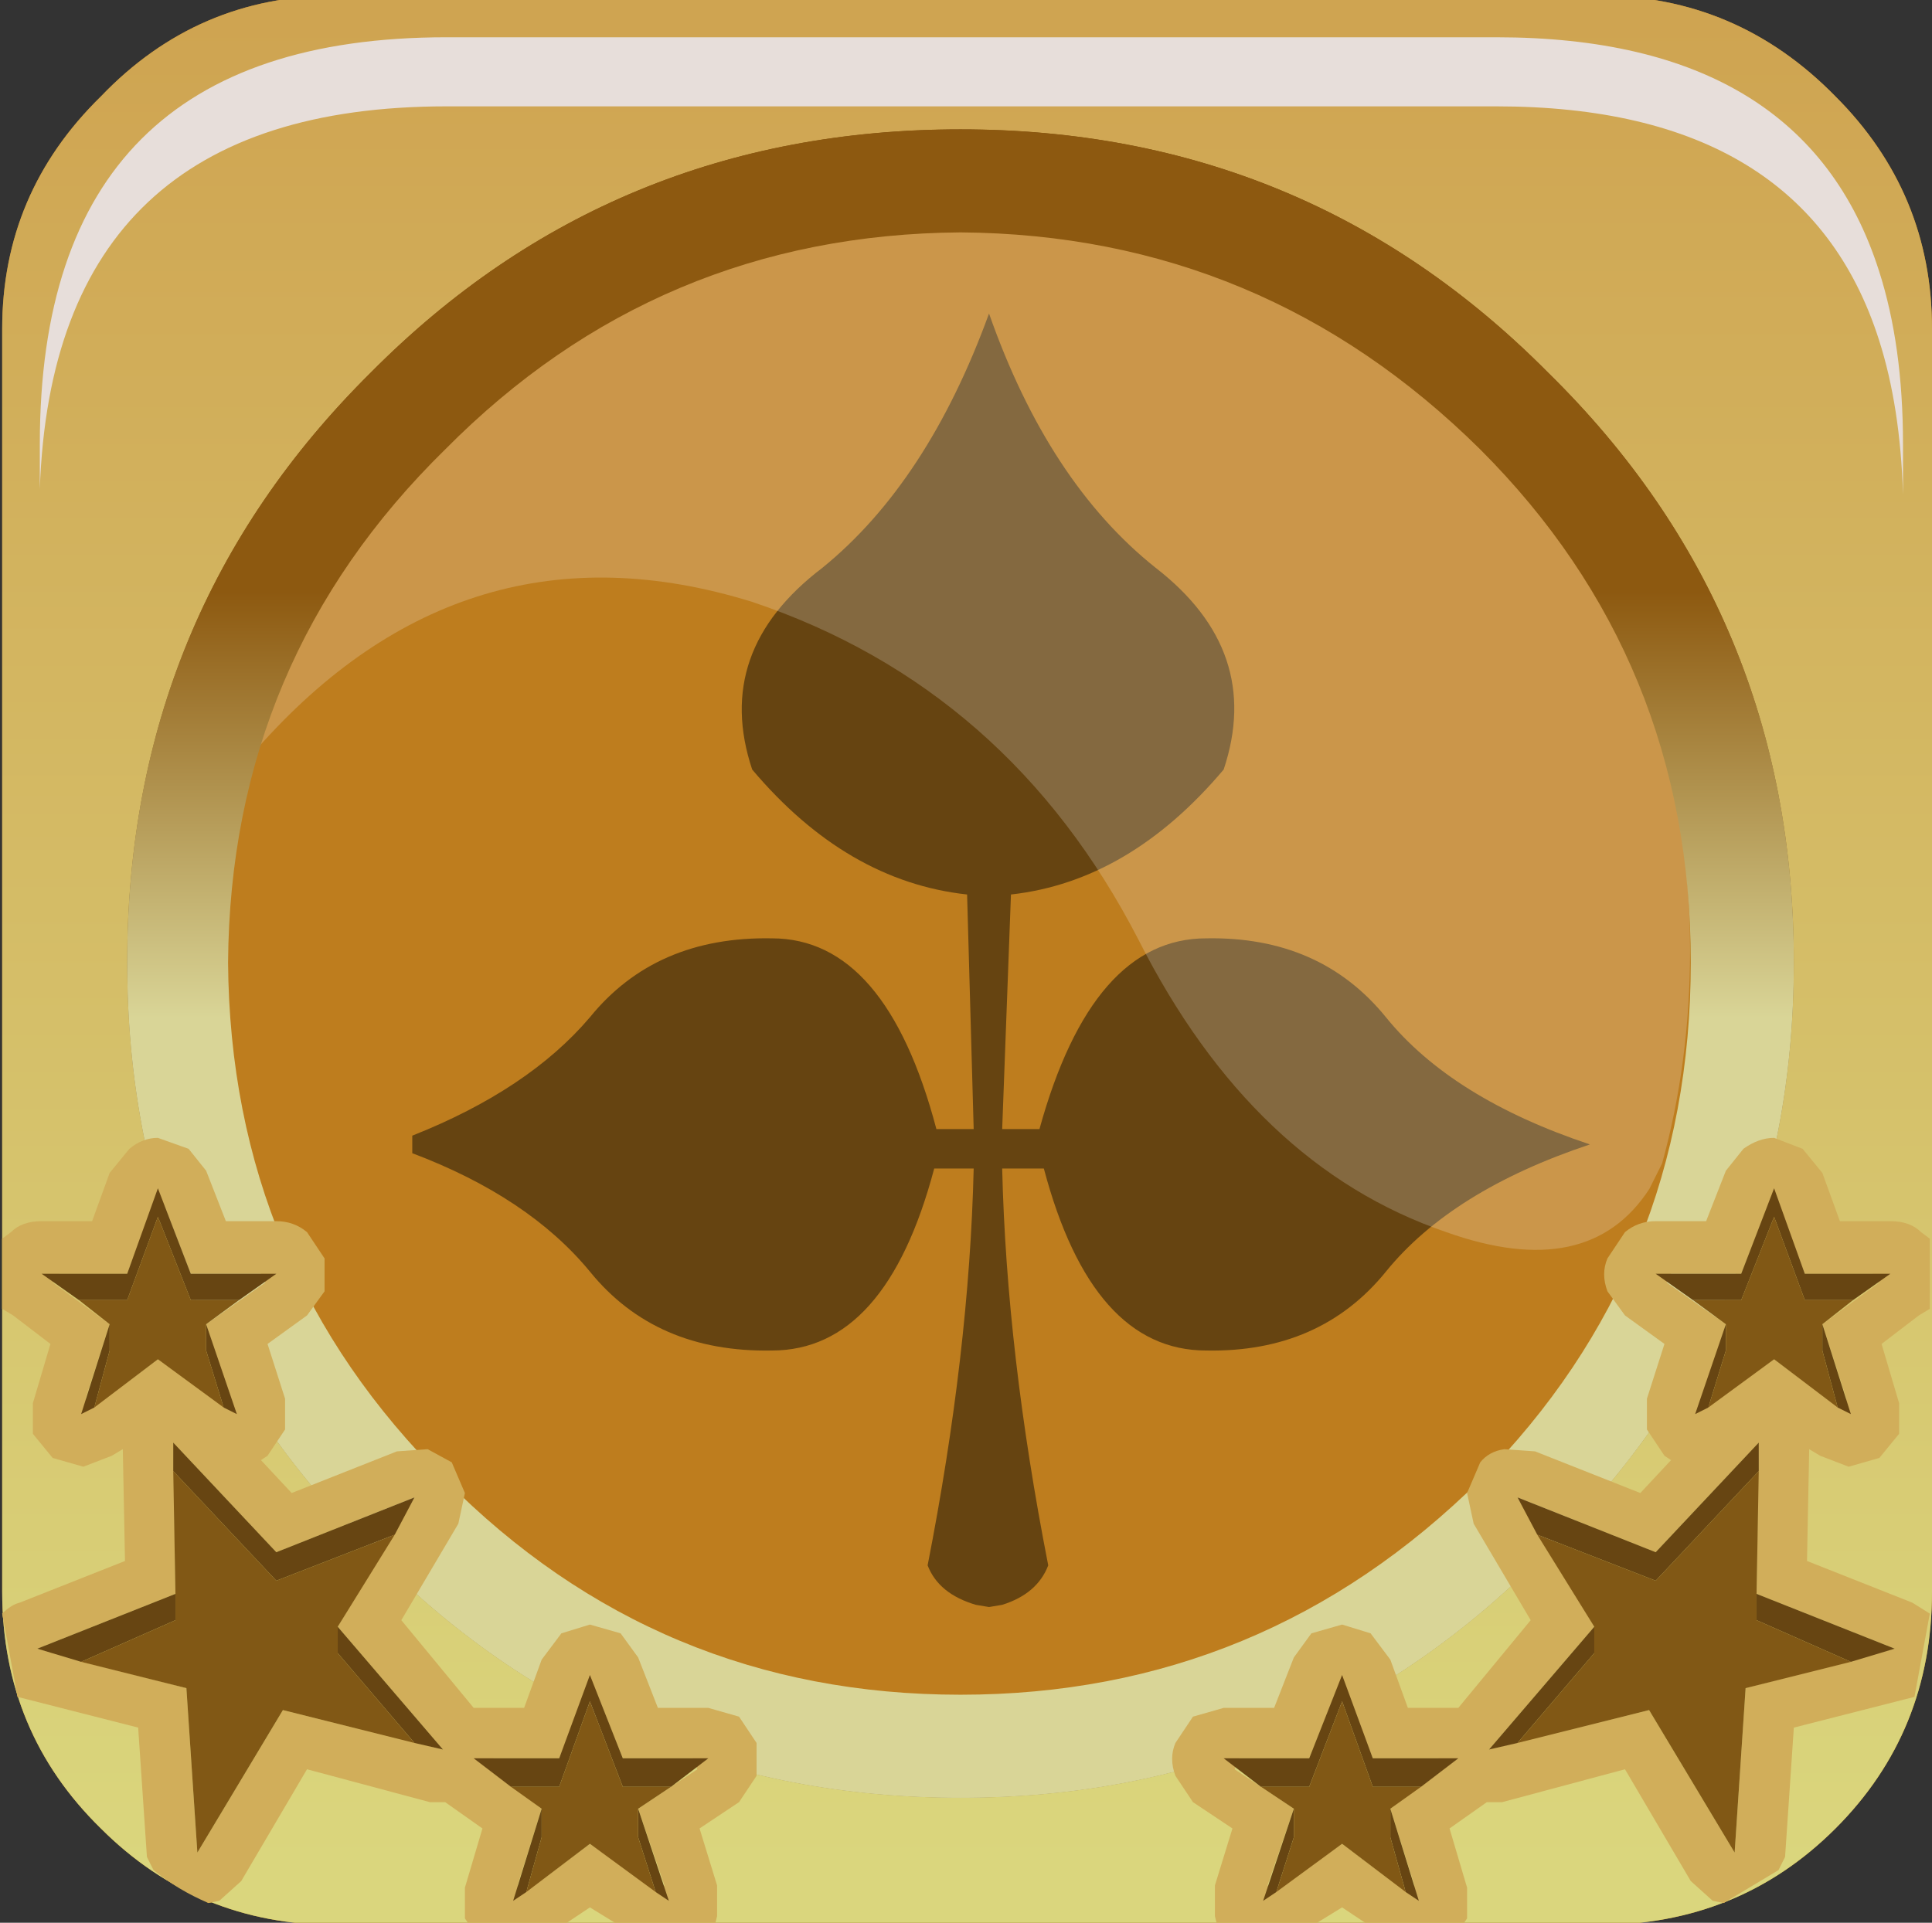 <?xml version="1.0" encoding="UTF-8" standalone="no"?>
<svg xmlns:xlink="http://www.w3.org/1999/xlink" height="43.85px" width="44.05px" xmlns="http://www.w3.org/2000/svg">
  <rect width="100%" height="100%" fill="#333333" stroke="none"/>
  <g transform="matrix(1.0, 0.0, 0.0, 1.0, 0.05, 0.0)">
    <use height="37.1" transform="matrix(1.0, 0.0, 0.0, 1.0, 3.4, 3.4)" width="37.2" xlink:href="#shape0"/>
    <use height="20.15" transform="matrix(1.159, 0.0, 0.0, 1.159, 5.8, 5.15)" width="28.2" xlink:href="#sprite0"/>
    <use height="44.0" transform="matrix(1.0, 0.0, 0.0, 1.0, 0.0, -0.1)" width="44.0" xlink:href="#shape2"/>
    <use height="8.6" transform="matrix(1.212, 0.0, 0.0, 1.212, 0.858, 0.85)" width="35.05" xlink:href="#sprite1"/>
    <use height="40.5" transform="matrix(1.0, 0.0, 0.0, 1.0, 0.0, 3.4)" width="43.95" xlink:href="#shape4"/>
    <use height="20.15" transform="matrix(1.159, 0.0, 0.0, 1.159, 5.8, 5.15)" width="28.2" xlink:href="#sprite0"/>
    <use height="44.0" transform="matrix(1.0, 0.0, 0.0, 1.0, 0.0, -0.1)" width="44.0" xlink:href="#shape5"/>
    <use height="8.6" transform="matrix(1.212, 0.0, 0.0, 1.212, 0.858, 0.85)" width="35.05" xlink:href="#sprite1"/>
    <use height="17.95" transform="matrix(1.0, 0.0, 0.0, 1.0, 0.0, 25.95)" width="43.95" xlink:href="#shape6"/>
  </g>
  <defs>
    <g id="shape0" transform="matrix(1.0, 0.0, 0.0, 1.0, -3.4, -3.4)">
      <path d="M3.4 21.95 Q3.4 14.25 8.85 8.85 14.3 3.4 22.05 3.4 29.75 3.4 35.2 8.85 40.6 14.3 40.6 21.95 40.6 29.65 35.2 35.1 29.75 40.5 22.05 40.5 14.3 40.5 8.85 35.1 3.4 29.65 3.4 21.95" fill="url(#gradient0)" fill-rule="evenodd" stroke="none"/>
      <path d="M21.95 11.35 L21.95 11.6 Q28.85 11.6 35.85 17.7 26.7 19.85 25.95 22.0 L31.9 22.0 Q27.1 24.8 26.0 27.3 L29.75 27.3 Q25.75 28.65 24.3 31.9 L26.8 31.9 Q23.3 33.05 21.95 35.7 L21.75 35.9 21.75 35.45 Q20.4 32.85 16.9 31.65 L19.4 31.65 Q17.95 28.5 13.95 27.15 L17.7 27.15 Q16.6 24.6 11.75 21.85 L17.75 21.85 Q17.0 19.7 7.85 17.5 14.9 11.3 21.95 11.35" fill="#664411" fill-rule="evenodd" stroke="none"/>
    </g>
    <linearGradient gradientTransform="matrix(0.0, -0.017, -0.017, 0.0, 21.05, 26.9)" gradientUnits="userSpaceOnUse" id="gradient0" spreadMethod="pad" x1="-819.2" x2="819.2">
      <stop offset="0.012" stop-color="#dad67d"/>
      <stop offset="1.0" stop-color="#cfa451"/>
    </linearGradient>
    <g id="sprite0" transform="matrix(1.0, 0.0, 0.0, 1.0, 0.0, 0.0)">
      <use height="20.15" transform="matrix(1.0, 0.0, 0.0, 1.0, 0.0, 0.0)" width="28.2" xlink:href="#shape1"/>
    </g>
    <g id="shape1" transform="matrix(1.0, 0.0, 0.0, 1.0, 0.0, 0.0)">
      <path d="M27.65 18.45 L27.4 18.95 Q26.2 20.8 23.4 19.8 19.6 18.5 17.35 14.05 14.8 9.1 9.75 7.4 4.1 5.65 0.0 10.3 1.0 6.85 3.7 4.15 7.2 0.65 11.9 0.05 L14.8 0.05 18.4 0.65 Q21.55 1.65 24.05 4.15 28.2 8.3 28.2 14.25 28.2 16.45 27.65 18.45" fill="#ffffff" fill-opacity="0.196" fill-rule="evenodd" stroke="none"/>
    </g>
    <g id="shape2" transform="matrix(1.0, 0.0, 0.0, 1.0, 0.0, 0.1)">
      <path d="M44.0 7.5 L44.0 36.3 Q44.0 39.5 41.8 41.7 39.6 43.9 36.4 43.9 L7.6 43.9 Q4.45 43.9 2.25 41.7 0.0 39.5 0.0 36.3 L0.0 7.5 Q0.0 4.4 2.25 2.2 4.45 -0.1 7.6 -0.1 L36.4 -0.1 Q39.55 -0.1 41.8 2.2 44.0 4.4 44.0 7.5 M40.85 21.95 Q40.85 14.0 35.25 8.5 29.75 2.95 21.85 2.95 13.9 2.95 8.4 8.5 2.85 14.0 2.85 21.95 2.85 29.85 8.4 35.35 13.9 41.0 21.85 41.0 29.75 41.0 35.25 35.35 40.85 29.85 40.85 21.95" fill="url(#gradient1)" fill-rule="evenodd" stroke="none"/>
      <path d="M40.85 21.95 Q40.85 29.85 35.25 35.35 29.75 41.0 21.85 41.0 13.9 41.0 8.4 35.35 2.85 29.85 2.85 21.95 2.85 14.0 8.4 8.5 13.9 2.95 21.85 2.95 29.75 2.95 35.25 8.5 40.85 14.0 40.85 21.95 M33.7 10.25 Q28.75 5.35 21.85 5.3 14.95 5.35 10.1 10.25 5.2 15.05 5.15 21.95 5.2 28.9 10.1 33.75 14.95 38.65 21.85 38.65 28.75 38.65 33.7 33.75 38.5 28.9 38.5 21.95 38.5 15.05 33.7 10.25" fill="url(#gradient2)" fill-rule="evenodd" stroke="none"/>
    </g>
    <linearGradient gradientTransform="matrix(0.0, -0.026, -0.055, 0.0, 21.85, 21.75)" gradientUnits="userSpaceOnUse" id="gradient1" spreadMethod="pad" x1="-819.2" x2="819.2">
      <stop offset="0.012" stop-color="#c79829"/>
      <stop offset="1.0" stop-color="#be7d1e"/>
    </linearGradient>
    <linearGradient gradientTransform="matrix(1.0E-4, 0.022, -0.023, 1.0E-4, 21.9, 22.25)" gradientUnits="userSpaceOnUse" id="gradient2" spreadMethod="pad" x1="-819.2" x2="819.2">
      <stop offset="0.012" stop-color="#8d5910"/>
      <stop offset="1.0" stop-color="#d9d597"/>
    </linearGradient>
    <g id="sprite1" transform="matrix(1.0, 0.0, 0.0, 1.0, 0.2, 0.0)">
      <use height="8.6" transform="matrix(1.0, 0.0, 0.0, 1.0, -0.2, 0.0)" width="35.05" xlink:href="#shape3"/>
    </g>
    <g id="shape3" transform="matrix(1.0, 0.0, 0.0, 1.0, 0.2, 0.0)">
      <path d="M34.4 4.4 Q34.85 5.8 34.85 7.65 L34.85 8.6 Q34.8 6.95 34.4 5.7 33.0 1.3 27.2 1.3 L7.45 1.3 Q0.05 1.3 -0.2 8.5 L-0.2 7.65 Q-0.2 0.0 7.45 0.0 L27.2 0.0 Q33.0 0.0 34.4 4.4" fill="#e7deda" fill-rule="evenodd" stroke="none"/>
    </g>
    <g id="shape4" transform="matrix(1.0, 0.0, 0.0, 1.0, 0.0, -3.4)">
      <path d="M39.65 29.05 L38.05 29.05 37.95 29.25 39.3 30.2 38.75 31.9 38.9 32.05 40.4 31.0 41.8 32.05 42.05 31.9 41.5 30.2 42.8 29.25 42.65 29.05 41.1 29.05 40.5 27.5 40.25 27.5 39.65 29.05 M38.85 27.85 L39.3 26.7 39.7 26.2 Q40.05 25.95 40.4 25.95 L41.05 26.2 41.5 26.75 41.9 27.85 43.05 27.85 43.75 28.1 43.95 28.25 43.95 29.85 43.7 30.0 42.85 30.65 43.25 32.0 43.25 32.7 42.8 33.25 42.1 33.45 41.45 33.2 41.2 33.05 41.15 35.6 43.55 36.55 Q43.75 36.6 43.95 36.8 L43.6 38.7 43.4 38.75 40.85 39.4 40.65 42.35 40.5 42.65 39.25 43.4 39.0 43.35 38.5 42.9 37.0 40.35 34.2 41.1 33.85 41.1 33.0 41.7 33.4 43.05 33.4 43.75 33.3 43.9 31.15 43.9 30.55 43.5 29.9 43.9 27.7 43.9 27.65 43.7 27.65 43.0 28.05 41.7 27.15 41.1 26.75 40.5 Q26.6 40.1 26.75 39.75 L27.15 39.15 27.85 38.95 29.0 38.95 29.45 37.8 Q29.6 37.45 29.85 37.25 L30.55 37.05 31.2 37.25 31.65 37.85 32.05 38.95 33.2 38.95 34.85 36.95 33.55 34.75 33.4 34.05 33.7 33.35 Q33.9 33.1 34.25 33.05 L34.95 33.1 37.35 34.05 38.05 33.3 37.9 33.2 37.5 32.6 37.5 31.9 37.9 30.65 37.0 30.0 36.6 29.45 Q36.45 29.05 36.6 28.7 L37.0 28.1 Q37.3 27.85 37.7 27.85 L38.85 27.85 M30.65 38.6 L30.4 38.6 29.8 40.1 28.2 40.1 28.1 40.35 29.45 41.25 28.85 43.0 29.05 43.1 30.55 42.05 31.95 43.1 32.2 43.0 31.65 41.25 32.8 40.4 32.75 40.1 31.25 40.1 30.65 38.6 M37.7 35.4 L34.55 34.15 36.3 37.1 33.9 39.9 37.55 39.0 39.5 42.25 39.75 38.5 43.15 37.6 40.0 36.35 40.05 32.9 37.7 35.4" fill="url(#gradient3)" fill-rule="evenodd" stroke="none"/>
      <path d="M39.3 30.2 L39.3 30.8 38.9 32.1 38.6 32.25 39.3 30.2 M41.85 32.1 L41.5 30.8 41.5 30.2 42.15 32.25 41.85 32.1 M42.2 29.65 L41.1 29.65 40.4 27.75 39.65 29.65 38.55 29.65 37.7 29.05 39.65 29.05 40.4 27.1 41.1 29.05 43.05 29.05 42.2 29.65 M40.0 36.35 L43.15 37.6 42.15 37.9 40.0 36.95 40.0 36.35 M34.55 39.75 L33.9 39.9 36.3 37.1 36.3 37.7 34.55 39.75 M35.0 35.0 L34.55 34.15 37.7 35.4 40.05 32.9 40.05 33.55 37.7 36.05 35.0 35.0 M32.0 43.15 L31.65 41.9 31.65 41.25 32.3 43.35 32.0 43.15 M32.35 40.75 L31.25 40.75 30.55 38.8 29.8 40.75 28.7 40.75 27.85 40.1 29.8 40.1 30.55 38.2 31.25 40.1 33.2 40.1 32.35 40.75 M29.45 41.25 L29.45 41.9 29.05 43.15 28.75 43.35 29.45 41.25" fill="#674512" fill-rule="evenodd" stroke="none"/>
      <path d="M38.9 32.1 L39.3 30.8 39.3 30.2 38.55 29.65 39.65 29.65 40.4 27.75 41.1 29.65 42.2 29.65 41.5 30.2 41.5 30.8 41.85 32.1 40.4 31.0 38.9 32.1 M40.0 36.35 L40.0 36.95 42.15 37.9 39.75 38.5 39.5 42.25 37.55 39.0 34.55 39.75 36.3 37.7 36.3 37.1 35.0 35.0 37.7 36.05 40.05 33.55 40.0 36.35 M31.65 41.25 L31.65 41.9 32.0 43.15 30.55 42.05 29.05 43.15 29.45 41.9 29.45 41.25 28.7 40.75 29.8 40.75 30.55 38.8 31.25 40.75 32.35 40.75 31.65 41.25" fill="#815815" fill-rule="evenodd" stroke="none"/>
      <path d="M5.1 27.85 L4.65 26.7 4.25 26.2 Q3.9 25.95 3.55 25.95 L2.9 26.2 Q2.55 26.35 2.45 26.75 L2.05 27.85 0.9 27.85 0.2 28.1 0.0 28.25 0.0 29.85 0.25 30.0 1.1 30.65 0.7 32.0 0.7 32.7 1.15 33.25 Q1.45 33.45 1.85 33.45 L2.5 33.2 2.75 33.05 2.8 35.6 0.4 36.55 0.0 36.8 0.35 38.7 0.55 38.75 3.1 39.4 3.3 42.35 3.45 42.65 4.7 43.4 4.95 43.35 5.45 42.9 6.95 40.35 9.75 41.1 10.1 41.1 10.95 41.7 10.55 43.05 10.55 43.75 10.65 43.9 12.8 43.9 13.4 43.5 14.05 43.9 16.25 43.9 16.3 43.7 16.3 43.0 15.9 41.7 16.8 41.1 17.2 40.5 17.2 39.75 16.8 39.15 16.1 38.95 14.95 38.95 14.5 37.8 14.1 37.25 13.4 37.05 12.75 37.25 Q12.4 37.45 12.3 37.85 L11.9 38.95 10.75 38.95 9.1 36.95 10.4 34.75 10.55 34.05 10.25 33.35 9.7 33.05 9.0 33.1 6.6 34.05 5.9 33.3 6.05 33.2 6.45 32.6 6.45 31.9 6.05 30.65 6.95 30.0 7.35 29.45 7.35 28.7 6.95 28.1 6.25 27.85 5.1 27.85 M13.3 38.6 L13.55 38.6 14.15 40.1 15.75 40.1 15.85 40.35 14.5 41.25 15.1 43.0 14.9 43.1 13.4 42.05 12.0 43.1 11.75 43.0 12.3 41.25 11.15 40.4 11.2 40.1 12.7 40.1 13.3 38.6 M6.25 35.4 L9.4 34.15 7.65 37.1 10.05 39.9 6.4 39.0 4.45 42.25 4.2 38.5 0.8 37.6 3.95 36.35 3.9 32.9 6.25 35.4 M4.3 29.05 L5.9 29.05 6.0 29.25 4.65 30.2 5.2 31.9 5.05 32.05 3.55 31.0 2.15 32.05 1.9 31.9 2.45 30.2 1.15 29.25 1.3 29.05 2.85 29.05 3.45 27.5 3.7 27.5 4.3 29.05" fill="url(#gradient4)" fill-rule="evenodd" stroke="none"/>
      <path d="M5.4 29.65 L6.25 29.05 4.3 29.05 3.55 27.1 2.85 29.05 0.9 29.05 1.75 29.65 2.85 29.65 3.55 27.75 4.3 29.65 5.4 29.65 M2.45 30.2 L1.8 32.25 2.1 32.1 2.45 30.8 2.45 30.2 M5.05 32.1 L5.35 32.25 4.65 30.2 4.65 30.8 5.05 32.1 M3.95 36.35 L0.8 37.6 1.8 37.9 3.95 36.95 3.95 36.35 M9.4 39.75 L10.05 39.9 7.65 37.1 7.65 37.7 9.4 39.75 M8.95 35.0 L9.4 34.15 6.25 35.4 3.9 32.9 3.9 33.55 6.25 36.05 8.95 35.0 M15.25 40.75 L16.1 40.1 14.15 40.1 13.4 38.2 12.7 40.1 10.75 40.1 11.6 40.75 12.7 40.75 13.4 38.8 14.15 40.75 15.25 40.75 M12.3 41.25 L11.65 43.35 11.95 43.15 12.3 41.9 12.3 41.25 M14.9 43.15 L15.2 43.35 14.5 41.25 14.5 41.9 14.9 43.15" fill="#674512" fill-rule="evenodd" stroke="none"/>
      <path d="M1.75 29.65 L2.45 30.2 2.45 30.8 2.1 32.1 3.55 31.0 5.05 32.1 4.65 30.8 4.65 30.2 5.4 29.65 4.3 29.65 3.55 27.75 2.85 29.65 1.75 29.65 M3.95 36.35 L3.95 36.95 1.8 37.9 4.2 38.5 4.45 42.25 6.4 39.0 9.4 39.75 7.65 37.7 7.65 37.1 8.95 35.0 6.25 36.05 3.9 33.55 3.95 36.35 M11.6 40.75 L12.3 41.25 12.3 41.9 11.95 43.15 13.4 42.05 14.9 43.15 14.5 41.9 14.5 41.25 15.25 40.75 14.15 40.75 13.4 38.8 12.7 40.75 11.6 40.75" fill="#815815" fill-rule="evenodd" stroke="none"/>
      <path d="M3.4 21.95 Q3.4 14.25 8.85 8.85 14.3 3.4 22.05 3.4 29.75 3.4 35.2 8.85 40.6 14.3 40.6 21.95 40.6 29.65 35.2 35.1 29.75 40.5 22.05 40.5 14.3 40.5 8.85 35.1 3.4 29.65 3.4 21.95" fill="url(#gradient5)" fill-rule="evenodd" stroke="none"/>
      <path d="M31.55 23.2 Q33.05 25.05 36.2 26.1 33.05 27.15 31.55 29.0 30.05 30.85 27.45 30.8 24.85 30.8 23.75 26.65 L22.8 26.65 Q22.9 30.85 23.85 35.7 23.6 36.35 22.8 36.6 L22.5 36.65 22.2 36.6 Q21.35 36.35 21.1 35.7 22.05 30.85 22.15 26.65 L21.25 26.65 Q20.15 30.8 17.55 30.8 14.9 30.85 13.4 29.0 12.0 27.3 9.35 26.3 L9.35 25.9 Q12.0 24.85 13.4 23.2 14.9 21.35 17.55 21.4 20.15 21.4 21.3 25.75 L22.15 25.75 22.0 20.4 Q19.25 20.1 17.1 17.55 16.2 14.85 18.7 12.95 21.1 11.0 22.5 7.15 23.85 11.0 26.3 12.95 28.75 14.85 27.85 17.55 25.7 20.1 23.0 20.4 L22.8 25.75 23.65 25.75 Q24.85 21.4 27.45 21.4 30.05 21.35 31.55 23.2" fill="#664411" fill-rule="evenodd" stroke="none"/>
    </g>
    <linearGradient gradientTransform="matrix(0.0, -0.026, -0.055, 0.0, 21.85, 21.8)" gradientUnits="userSpaceOnUse" id="gradient3" spreadMethod="pad" x1="-819.2" x2="819.2">
      <stop offset="0.012" stop-color="#c79829"/>
      <stop offset="1.0" stop-color="#be7d1e"/>
    </linearGradient>
    <linearGradient gradientTransform="matrix(0.0, -0.026, 0.055, 0.0, 22.1, 21.8)" gradientUnits="userSpaceOnUse" id="gradient4" spreadMethod="pad" x1="-819.2" x2="819.2">
      <stop offset="0.012" stop-color="#c79829"/>
      <stop offset="1.0" stop-color="#be7d1e"/>
    </linearGradient>
    <linearGradient gradientTransform="matrix(0.006, 0.0, 0.0, 0.004, -24.55, 41.65)" gradientUnits="userSpaceOnUse" id="gradient5" spreadMethod="pad" x1="-819.2" x2="819.2">
      <stop offset="0.012" stop-color="#c79829"/>
      <stop offset="1.0" stop-color="#be7d1e"/>
    </linearGradient>
    <g id="shape5" transform="matrix(1.0, 0.0, 0.0, 1.0, 0.0, 0.1)">
      <path d="M41.8 2.2 Q44.0 4.4 44.0 7.5 L44.0 36.3 Q44.0 39.5 41.8 41.7 39.6 43.9 36.4 43.9 L7.6 43.9 Q4.45 43.9 2.25 41.7 0.0 39.5 0.0 36.3 L0.0 7.5 Q0.0 4.4 2.25 2.2 4.45 -0.1 7.6 -0.1 L36.4 -0.1 Q39.55 -0.1 41.8 2.2 M40.85 21.95 Q40.85 14.0 35.25 8.5 29.75 2.95 21.85 2.95 13.9 2.95 8.4 8.5 2.85 14.0 2.85 21.95 2.85 29.85 8.4 35.35 13.9 41.0 21.85 41.0 29.75 41.0 35.25 35.35 40.85 29.85 40.85 21.95" fill="url(#gradient6)" fill-rule="evenodd" stroke="none"/>
      <path d="M40.85 21.95 Q40.85 29.85 35.25 35.35 29.75 41.0 21.85 41.0 13.9 41.0 8.4 35.35 2.85 29.85 2.85 21.95 2.85 14.0 8.4 8.5 13.9 2.95 21.85 2.95 29.75 2.95 35.25 8.5 40.85 14.0 40.85 21.95 M33.7 10.25 Q28.75 5.35 21.85 5.3 14.95 5.35 10.1 10.25 5.2 15.05 5.15 21.95 5.2 28.9 10.1 33.75 14.95 38.65 21.85 38.65 28.75 38.65 33.7 33.75 38.5 28.9 38.5 21.95 38.5 15.05 33.7 10.25" fill="url(#gradient7)" fill-rule="evenodd" stroke="none"/>
    </g>
    <linearGradient gradientTransform="matrix(0.0, -0.026, -0.055, 0.0, 21.85, 21.75)" gradientUnits="userSpaceOnUse" id="gradient6" spreadMethod="pad" x1="-819.2" x2="819.2">
      <stop offset="0.012" stop-color="#dad67d"/>
      <stop offset="1.0" stop-color="#cfa451"/>
    </linearGradient>
    <linearGradient gradientTransform="matrix(0.0, 0.006, -0.023, 0.0, 21.85, 18.3)" gradientUnits="userSpaceOnUse" id="gradient7" spreadMethod="pad" x1="-819.2" x2="819.2">
      <stop offset="0.012" stop-color="#8d5910"/>
      <stop offset="1.0" stop-color="#d9d597"/>
    </linearGradient>
    <g id="shape6" transform="matrix(1.0, 0.0, 0.0, 1.0, -0.05, -26.1)">
      <path d="M39.7 29.2 L38.1 29.2 38.0 29.4 39.35 30.35 38.8 32.05 38.95 32.2 40.45 31.15 41.85 32.2 42.1 32.05 41.55 30.35 42.85 29.4 42.7 29.2 41.15 29.2 40.55 27.65 40.3 27.65 39.7 29.2 M38.9 28.0 L39.35 26.85 39.75 26.35 Q40.1 26.1 40.45 26.1 L41.1 26.35 41.55 26.9 41.95 28.0 43.1 28.0 Q43.55 28.0 43.8 28.25 L44.0 28.4 44.0 30.0 43.75 30.15 42.9 30.8 43.3 32.15 43.3 32.85 42.85 33.4 42.15 33.6 41.5 33.35 41.25 33.2 41.2 35.75 43.6 36.7 44.0 36.95 43.65 38.85 43.45 38.9 40.9 39.55 40.7 42.5 40.55 42.8 39.3 43.55 39.05 43.5 38.55 43.05 37.05 40.5 34.25 41.25 33.9 41.25 33.05 41.85 33.45 43.2 33.45 43.9 33.35 44.05 31.2 44.05 30.6 43.65 29.95 44.05 27.75 44.05 27.7 43.85 27.7 43.15 28.1 41.85 27.2 41.25 26.8 40.65 Q26.65 40.25 26.8 39.9 L27.2 39.3 27.9 39.1 29.05 39.1 29.5 37.95 29.9 37.4 30.6 37.2 31.25 37.4 31.7 38.0 32.1 39.1 33.25 39.1 34.9 37.1 33.6 34.9 33.45 34.2 33.75 33.5 Q33.95 33.25 34.3 33.2 L35.0 33.25 37.4 34.2 38.1 33.45 37.95 33.35 37.55 32.75 37.55 32.05 37.95 30.8 37.05 30.15 36.65 29.6 Q36.5 29.2 36.65 28.85 L37.05 28.25 Q37.35 28.0 37.75 28.0 L38.9 28.0 M37.75 35.55 L34.6 34.3 36.35 37.25 33.95 40.05 37.6 39.15 39.55 42.4 39.8 38.65 43.2 37.75 40.05 36.5 40.1 33.05 37.75 35.55 M30.7 38.75 L30.45 38.75 29.85 40.25 28.25 40.25 28.15 40.5 29.5 41.4 28.9 43.15 29.1 43.25 30.6 42.2 32.0 43.25 32.25 43.15 31.7 41.4 32.85 40.55 32.8 40.25 31.3 40.25 30.7 38.75" fill="#d1ae5a" fill-rule="evenodd" stroke="none"/>
      <path d="M38.6 29.8 L37.75 29.2 39.7 29.2 40.45 27.25 41.15 29.2 43.1 29.2 42.25 29.8 41.15 29.8 40.45 27.9 39.7 29.8 38.6 29.8 M41.55 30.35 L42.2 32.4 41.9 32.25 41.55 30.95 41.55 30.35 M38.95 32.25 L38.65 32.4 39.35 30.35 39.35 30.95 38.95 32.25 M40.05 36.5 L43.2 37.75 42.2 38.05 40.05 37.1 40.05 36.5 M34.6 39.9 L33.95 40.05 36.35 37.25 36.35 37.85 34.6 39.9 M35.05 35.15 L34.6 34.3 37.75 35.55 40.1 33.05 40.1 33.7 37.75 36.2 35.05 35.15 M32.4 40.9 L31.3 40.9 30.6 38.95 29.85 40.9 28.75 40.9 27.9 40.25 29.85 40.25 30.6 38.35 31.3 40.25 33.25 40.25 32.4 40.9 M29.5 41.4 L29.5 42.05 29.1 43.3 28.8 43.5 29.5 41.4 M32.05 43.3 L31.7 42.05 31.7 41.4 32.35 43.5 32.05 43.3" fill="#674512" fill-rule="evenodd" stroke="none"/>
      <path d="M42.25 29.8 L41.55 30.35 41.55 30.95 41.9 32.25 40.45 31.15 38.95 32.25 39.35 30.95 39.35 30.35 38.6 29.8 39.7 29.8 40.45 27.9 41.15 29.8 42.25 29.8 M40.05 36.5 L40.05 37.1 42.2 38.05 39.8 38.65 39.55 42.4 37.6 39.15 34.6 39.9 36.35 37.85 36.35 37.25 35.05 35.15 37.75 36.2 40.1 33.7 40.05 36.5 M28.75 40.9 L29.85 40.9 30.6 38.95 31.3 40.9 32.4 40.9 31.7 41.4 31.7 42.05 32.05 43.3 30.6 42.2 29.1 43.3 29.5 42.05 29.5 41.4 28.75 40.9" fill="#815815" fill-rule="evenodd" stroke="none"/>
      <path d="M10.3 33.5 L10.6 34.2 10.45 34.9 9.15 37.1 10.8 39.1 11.95 39.1 12.35 38.0 12.8 37.4 13.45 37.2 14.15 37.4 14.55 37.95 15.0 39.1 16.15 39.1 16.85 39.3 17.25 39.9 17.25 40.65 16.85 41.25 15.95 41.85 16.35 43.15 16.35 43.85 16.3 44.05 14.1 44.05 13.45 43.65 12.85 44.05 10.7 44.05 10.6 43.9 10.6 43.2 11.0 41.85 10.15 41.25 9.8 41.25 7.0 40.5 5.5 43.05 5.0 43.5 4.75 43.55 Q4.05 43.25 3.5 42.8 L3.35 42.5 3.15 39.55 0.6 38.9 0.4 38.85 0.05 36.95 Q0.25 36.75 0.45 36.7 L2.85 35.75 2.8 33.2 2.55 33.35 1.9 33.6 1.2 33.4 0.75 32.85 0.75 32.15 1.15 30.8 0.3 30.15 0.05 30.0 0.05 28.4 0.25 28.25 Q0.5 28.0 0.95 28.0 L2.1 28.0 2.5 26.9 2.95 26.35 Q3.25 26.1 3.6 26.1 L4.3 26.35 4.7 26.85 5.15 28.0 6.3 28.0 Q6.7 28.0 7.0 28.25 L7.4 28.85 7.4 29.6 7.0 30.15 6.1 30.8 6.5 32.05 6.5 32.75 6.1 33.35 5.95 33.45 6.65 34.2 9.05 33.25 9.75 33.2 10.3 33.5 M11.2 40.55 L12.35 41.4 11.8 43.15 12.05 43.25 13.45 42.2 14.95 43.25 15.15 43.15 14.55 41.4 15.9 40.5 15.8 40.25 14.2 40.25 13.6 38.75 13.35 38.75 12.75 40.25 11.25 40.25 11.2 40.55 M3.75 27.65 L3.5 27.65 2.9 29.2 1.35 29.2 1.2 29.4 2.5 30.35 1.95 32.05 2.2 32.2 3.6 31.15 5.1 32.2 5.25 32.05 4.7 30.35 6.05 29.4 5.95 29.2 4.35 29.2 3.75 27.65 M4.25 38.65 L4.5 42.4 6.45 39.15 10.1 40.05 7.7 37.25 9.45 34.3 6.3 35.55 3.95 33.05 4.0 36.5 0.85 37.75 4.25 38.65" fill="#d1ae5a" fill-rule="evenodd" stroke="none"/>
      <path d="M12.35 41.4 L12.35 42.05 12.0 43.3 11.7 43.5 12.35 41.4 M14.95 43.3 L14.55 42.05 14.55 41.4 15.25 43.5 14.95 43.3 M15.3 40.9 L14.2 40.9 13.45 38.95 12.75 40.9 11.65 40.9 10.8 40.25 12.75 40.25 13.45 38.35 14.2 40.25 16.15 40.25 15.3 40.9 M1.8 29.8 L0.95 29.2 2.9 29.2 3.6 27.25 4.35 29.2 6.3 29.2 5.45 29.8 4.35 29.8 3.6 27.9 2.9 29.8 1.8 29.8 M4.7 30.35 L5.4 32.4 5.1 32.25 4.7 30.95 4.7 30.35 M2.15 32.25 L1.85 32.4 2.5 30.35 2.5 30.95 2.15 32.25 M3.95 33.7 L3.95 33.05 6.3 35.55 9.45 34.3 9.0 35.15 6.3 36.2 3.95 33.7 M7.7 37.25 L10.1 40.05 9.45 39.9 7.7 37.85 7.7 37.25 M1.85 38.05 L0.85 37.75 4.0 36.5 4.0 37.1 1.85 38.05" fill="#674512" fill-rule="evenodd" stroke="none"/>
      <path d="M12.35 41.4 L11.65 40.9 12.75 40.9 13.45 38.95 14.2 40.9 15.3 40.9 14.55 41.4 14.55 42.05 14.95 43.3 13.45 42.2 12.0 43.3 12.35 42.05 12.35 41.4 M1.8 29.8 L2.9 29.8 3.6 27.9 4.35 29.8 5.45 29.8 4.7 30.35 4.7 30.95 5.1 32.25 3.6 31.15 2.15 32.25 2.5 30.95 2.5 30.35 1.8 29.8 M9.0 35.15 L7.7 37.25 7.7 37.85 9.45 39.9 6.45 39.15 4.5 42.4 4.25 38.65 1.85 38.05 4.0 37.1 4.0 36.5 3.95 33.7 6.3 36.2 9.0 35.15" fill="#815815" fill-rule="evenodd" stroke="none"/>
    </g>
  </defs>
</svg>
